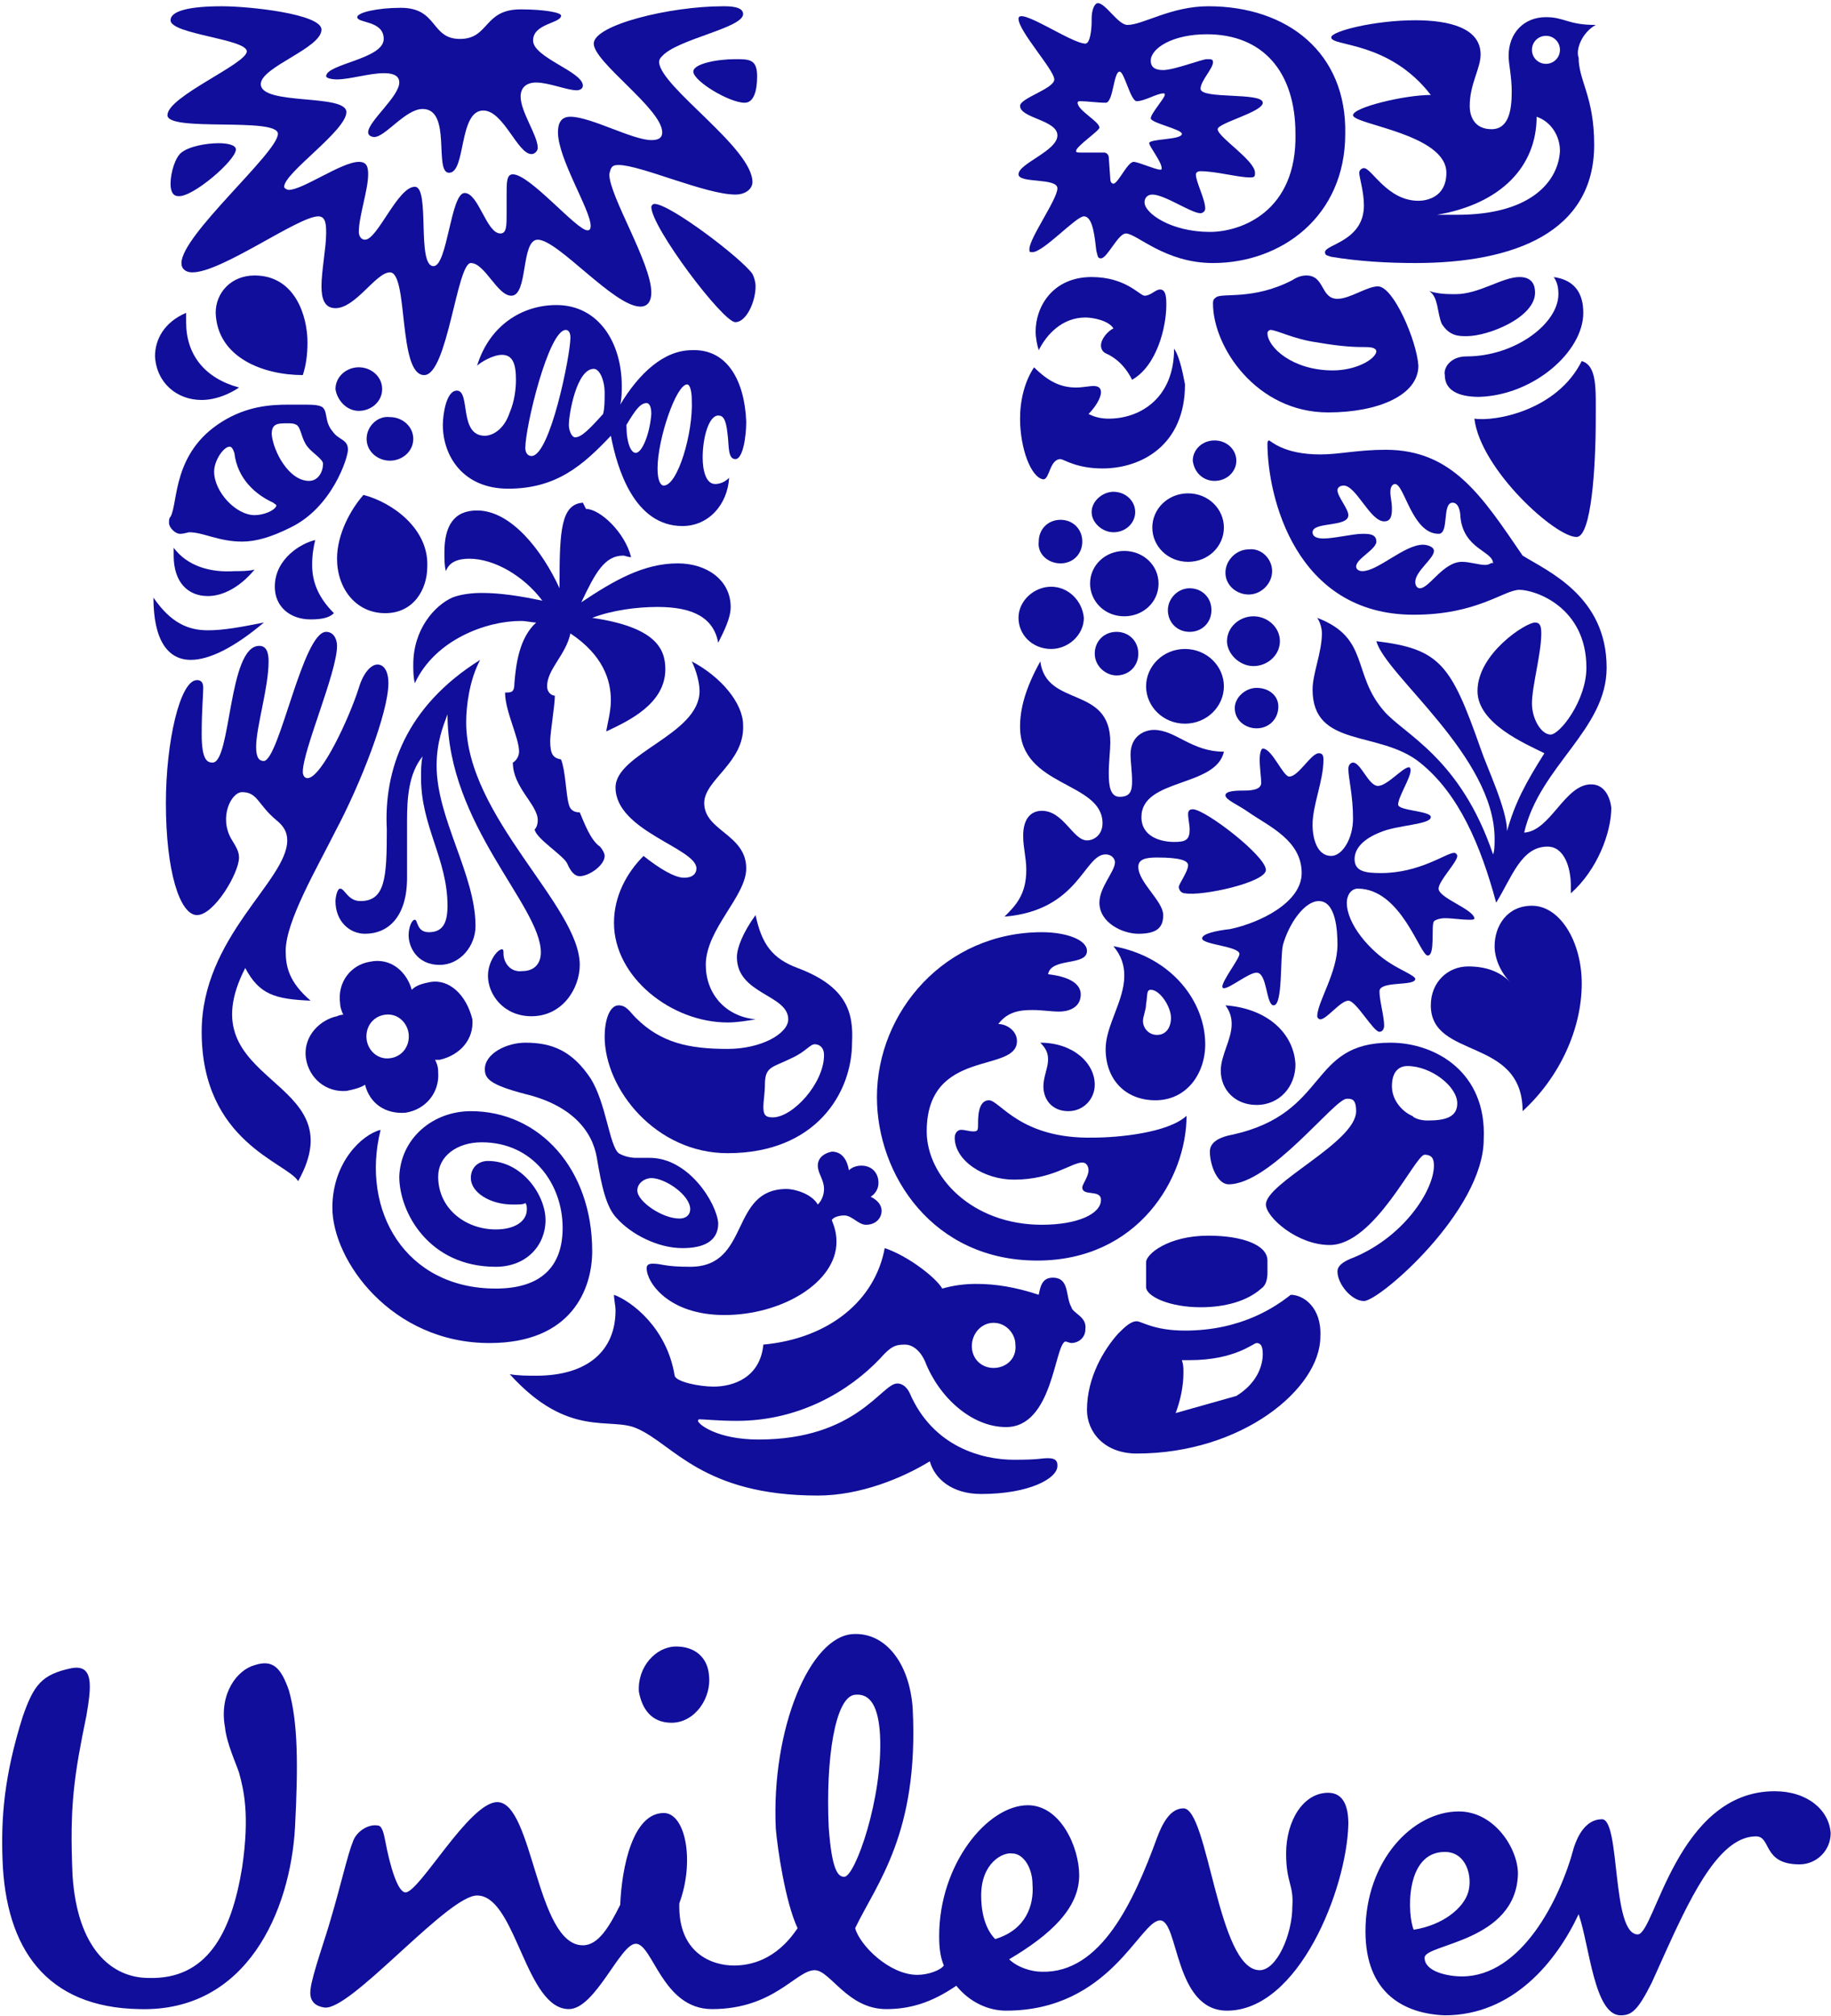 <svg width="466" height="513" viewBox="0 0 466 513" fill="none" xmlns="http://www.w3.org/2000/svg">
<g clip-path="url(#clip0_2_14834)">
<path d="M451.662 455.78C459.977 455.78 465.521 460.531 465.917 466.471C465.917 470.827 462.353 474.391 457.998 474.391C448.494 474.391 450.87 467.263 446.91 467.263C438.04 467.263 431.075 480.897 424.438 495.492L423.417 497.742L421.896 501.127L420.38 504.485C416.816 511.613 415.232 512.801 412.46 512.801C405.728 512.801 404.541 494.982 401.769 487.062C396.225 498.941 385.138 512.801 367.715 512.801C357.419 512.405 347.52 507.257 347.52 491.418C347.52 473.599 359.399 460.927 371.278 460.927C380.386 460.927 386.326 470.431 386.326 476.767C385.93 494.19 362.567 494.586 362.567 498.149C362.567 501.713 368.507 502.901 372.07 502.901C387.117 502.901 397.017 483.498 400.581 470.035C401.373 467.659 403.353 462.907 407.708 462.907C412.46 462.907 410.084 492.21 416.816 492.21C421.172 492.21 426.715 455.78 451.662 455.78ZM217.243 415.786C225.162 415.39 231.498 422.914 232.29 434.793C233.874 466.471 223.182 479.142 217.639 490.626C218.827 494.982 226.35 502.505 233.478 502.505C236.25 502.505 239.418 501.317 240.21 500.129C239.418 498.149 239.022 496.17 239.022 492.606C239.022 474.391 251.297 459.344 261.592 459.344C269.908 459.344 274.66 470.035 274.66 477.163C274.66 485.478 267.532 492.21 256.841 498.545C258.82 500.525 262.384 501.713 265.156 501.713C280.203 502.109 288.519 483.894 294.459 467.659C295.646 464.491 297.626 460.135 301.19 460.135C307.526 460.135 309.902 501.317 320.593 501.317C324.949 501.317 328.909 492.21 328.909 485.082C329.305 479.538 327.325 479.142 327.325 471.619C327.325 463.303 331.68 456.176 338.016 456.176C341.976 456.176 343.164 459.739 343.164 464.095C342.768 480.726 330.493 511.613 312.278 511.613C298.814 511.613 300.002 488.646 295.25 488.646C290.103 488.646 282.579 511.613 256.049 511.613C251.693 511.613 246.941 509.633 243.377 505.277C237.042 509.633 231.498 511.217 225.558 511.217C215.659 511.217 211.303 501.317 207.343 501.317C202.592 501.317 197.048 511.217 181.209 511.217C168.537 511.217 166.162 494.586 161.806 494.586C157.846 494.586 151.51 511.217 144.779 511.217C139.37 511.217 136.036 504.339 132.887 497.294L131.949 495.18C128.975 488.519 126.005 482.31 121.416 482.31C117.817 482.31 110.329 489.014 102.75 495.92L100.683 497.805C93.123 504.695 85.829 511.201 82.61 510.821C79.838 510.425 78.65 508.841 79.046 506.069C79.442 502.505 83.006 492.606 84.194 488.25C86.57 480.33 88.55 471.619 89.738 468.847C90.53 466.075 93.698 464.095 96.073 464.491C97.261 464.491 97.657 466.471 98.053 468.451C99.241 474.787 101.221 481.518 103.201 481.518C106.765 481.518 119.436 458.552 126.564 458.552C135.671 458.552 136.463 494.982 148.343 494.982C152.302 494.982 155.074 490.23 157.846 484.686C158.242 475.183 161.014 461.323 168.933 461.323C174.477 461.323 176.853 473.599 172.893 484.29C172.497 496.961 181.209 500.129 186.752 500.129C190.712 500.129 197.444 498.941 202.988 490.626C199.82 483.894 197.84 470.035 197.444 465.283C196.256 439.941 206.155 416.182 217.243 415.786ZM64.791 423.705C69.543 422.122 71.523 424.497 73.503 430.041C75.879 438.357 75.879 449.444 75.087 464.887C73.899 486.27 62.811 512.009 35.489 511.217C11.73 510.821 1.435 495.774 0.643 473.203C0.247 462.511 1.039 451.82 5.79 436.773C8.562 428.853 10.542 426.081 18.066 424.497C24.005 423.309 23.213 429.249 22.025 436.377C18.858 451.82 17.67 459.344 18.462 477.163C19.65 495.774 28.361 503.297 37.865 503.297C52.516 503.693 58.851 492.21 61.623 475.183C63.603 461.719 62.019 455.384 60.831 451.028C60.039 448.652 57.663 443.504 57.267 439.545C55.684 430.833 60.435 424.893 64.791 423.705ZM257.633 471.619C255.257 471.223 249.713 473.995 249.713 482.31C249.713 489.042 252.089 492.21 253.277 493.398C261.196 491.022 263.176 484.686 262.78 479.538C262.78 475.183 260.404 471.619 257.633 471.619ZM367.715 471.223C357.419 471.223 358.211 487.458 359.795 491.022C367.319 489.834 372.466 485.478 373.654 481.518C374.842 477.559 373.258 471.223 367.715 471.223ZM218.122 431.201L217.639 431.229C212.491 431.625 210.115 447.86 210.907 464.887C211.699 475.975 213.283 477.559 214.867 477.559C217.639 477.559 224.766 457.364 223.974 441.524C223.578 434.397 221.599 430.833 217.639 431.229L218.122 431.201ZM172.101 418.954C176.853 418.954 180.021 421.726 180.417 426.081C181.209 432.021 176.853 438.357 170.913 438.357C165.766 438.357 163.39 434.793 162.598 430.437C162.202 424.101 166.954 418.954 172.101 418.954Z" fill="#100E9A"/>
<path fill-rule="evenodd" clip-rule="evenodd" d="M272.68 332.631C271.096 329.859 272.284 325.107 267.928 325.107C265.156 325.107 264.76 327.483 264.364 329.463C258.424 327.483 253.277 326.691 248.525 326.691C245.357 326.691 242.585 327.087 239.813 327.879C238.23 325.107 231.102 319.563 225.162 317.583C222.786 330.651 211.303 340.55 194.276 342.134C193.484 350.45 186.752 352.826 181.605 352.826C178.041 352.826 172.101 351.638 171.705 350.054C169.725 337.778 160.618 331.047 156.262 329.463C156.262 330.651 156.658 332.235 156.658 333.423C156.658 343.718 149.53 350.054 136.463 350.054C134.483 350.054 131.711 350.054 129.731 349.658C144.779 366.289 155.47 360.349 162.202 363.517C171.309 367.477 178.833 380.544 208.135 380.544C218.827 380.544 229.518 376.188 236.646 371.833C237.834 376.188 242.189 380.148 249.713 380.148C261.988 380.148 269.116 376.188 269.116 373.02C269.116 372.228 269.116 371.041 266.74 371.041C264.76 371.041 264.76 371.437 258.028 371.437C250.109 371.437 237.438 368.269 231.498 354.409C230.31 352.034 228.726 352.034 228.33 352.034C224.37 352.034 218.035 366.289 193.088 366.289C182.397 366.289 177.645 362.329 177.645 361.537C177.645 361.537 177.645 361.141 178.041 361.141C179.229 361.141 182.793 361.537 187.544 361.537C203.383 361.537 216.055 354.013 223.974 345.698C226.746 342.53 227.934 342.134 230.31 342.134C232.29 342.134 234.27 343.718 235.458 346.49C239.021 355.597 247.337 363.121 256.049 363.121C267.928 363.121 268.324 342.53 271.096 341.342C271.492 341.342 272.284 341.738 272.68 341.738C274.264 341.738 276.243 340.55 276.243 338.174C276.639 335.007 273.076 334.215 272.68 332.631ZM252.881 348.074C249.713 348.074 247.337 345.698 247.337 342.53C247.337 339.362 249.713 336.59 252.881 336.59C256.049 336.59 258.424 339.362 258.424 342.134C258.82 345.698 256.049 348.074 252.881 348.074Z" fill="#100E9A"/>
<path fill-rule="evenodd" clip-rule="evenodd" d="M211.699 293.033C214.471 293.033 215.659 295.409 216.055 297.784C216.847 296.993 218.035 296.597 219.223 296.597C221.994 296.597 223.578 298.576 223.578 300.952C223.578 302.536 222.786 303.724 221.599 304.516C223.182 305.308 224.37 306.496 224.37 308.08C224.37 310.06 222.786 311.644 220.411 311.644C218.431 311.644 216.847 309.268 214.867 309.268C213.679 309.268 212.095 309.664 211.699 310.456C212.491 312.436 212.887 314.02 212.887 315.999C212.887 326.295 199.028 334.61 184.377 334.61C170.121 334.61 164.578 326.295 164.578 322.731C164.578 321.939 164.974 321.543 166.162 321.543C168.537 321.543 168.933 322.335 175.665 322.335C191.108 322.335 185.564 302.536 200.216 302.536C202.196 302.536 206.551 303.724 208.135 306.496C209.323 305.308 209.719 303.724 209.719 302.536C209.719 300.16 208.135 298.576 208.135 296.597C208.135 294.617 209.719 293.429 211.699 293.033Z" fill="#100E9A"/>
<path fill-rule="evenodd" clip-rule="evenodd" d="M119.832 282.737C137.255 282.737 150.718 297.389 150.718 318.375C150.718 327.879 145.571 341.738 124.584 341.738C99.637 341.738 84.59 320.751 84.59 307.288C84.59 295.805 92.114 288.677 96.865 287.489C91.718 308.08 103.201 327.879 126.168 327.879C137.651 327.879 143.195 322.335 143.195 312.436C143.195 301.348 135.671 290.657 122.604 290.657C116.268 290.657 111.516 294.221 111.516 299.368C111.516 307.684 118.644 312.832 126.168 312.832C130.919 312.832 134.087 310.852 134.087 307.684C134.087 307.288 134.087 306.496 133.691 306.1C133.295 306.496 132.107 306.496 130.523 306.496C124.584 306.496 119.832 303.328 119.832 299.764C119.832 296.993 121.812 295.409 124.188 295.409C132.899 295.409 138.839 304.12 138.839 310.456C138.839 316.791 134.087 322.335 126.168 322.335C109.141 322.335 101.617 308.476 101.617 299.368C102.013 289.469 110.328 282.737 119.832 282.737Z" fill="#100E9A"/>
<path fill-rule="evenodd" clip-rule="evenodd" d="M328.513 329.463C324.949 332.235 316.237 338.57 301.586 338.57C293.667 338.57 290.499 336.195 289.311 336.195C287.727 336.195 286.143 337.778 284.559 339.362C280.995 343.322 276.64 350.45 276.64 358.765C276.64 364.309 280.995 369.853 289.311 369.853C316.237 369.853 336.036 353.222 336.036 340.154C336.432 332.631 331.681 329.463 328.513 329.463ZM314.654 355.201L299.21 359.557C300.398 356.389 301.19 352.826 301.19 349.262C301.19 348.074 301.19 347.282 300.794 346.094H302.774C314.258 346.094 319.009 341.738 319.801 341.738C320.593 341.738 321.385 342.134 321.385 344.51C321.385 347.678 319.801 352.034 314.654 355.201Z" fill="#100E9A"/>
<path fill-rule="evenodd" clip-rule="evenodd" d="M305.546 332.631C311.882 332.631 317.426 331.047 320.989 327.879C322.177 327.087 322.573 325.503 322.573 323.919V320.751C322.573 316.791 316.238 314.416 307.526 314.416C297.231 314.416 291.687 319.167 291.687 321.147V327.483C291.687 329.859 297.627 332.631 305.546 332.631Z" fill="#100E9A"/>
<path fill-rule="evenodd" clip-rule="evenodd" d="M353.855 265.314C332.869 265.314 338.412 283.133 313.862 288.677C309.506 289.469 307.922 291.053 307.922 293.033C307.922 296.597 309.902 301.349 312.674 301.349C323.365 301.349 339.6 279.57 342.768 279.57C343.956 279.57 345.144 279.57 345.144 282.738C345.144 290.657 322.177 300.953 322.177 306.496C322.177 309.664 330.097 316.792 338.412 316.792C349.896 316.792 360.191 293.825 362.567 293.825C364.547 293.825 364.943 295.013 364.943 296.597C364.943 302.932 357.023 315.208 343.56 320.355C340.788 321.543 340.392 322.731 340.392 323.523C340.392 326.691 343.956 331.047 347.124 331.047C351.084 331.047 377.614 308.08 377.614 289.865C378.406 272.838 365.339 265.314 353.855 265.314ZM363.359 285.113C361.775 285.113 360.191 284.717 359.399 283.925C357.419 283.133 354.251 280.362 354.251 276.402C354.251 272.442 356.231 271.254 358.211 271.254C364.151 271.254 370.882 276.402 370.882 280.758C370.882 284.321 367.715 285.113 363.359 285.113Z" fill="#100E9A"/>
<path fill-rule="evenodd" clip-rule="evenodd" d="M165.37 294.617H161.806C160.618 294.617 158.638 294.221 157.45 293.429C155.074 291.449 154.282 280.758 150.323 274.422C145.571 267.294 140.423 265.314 133.691 265.314C128.94 265.314 123.396 268.086 123.396 272.046C123.396 274.422 124.584 276.006 133.691 278.382C145.175 281.154 150.718 287.489 151.906 294.617C153.094 301.744 154.282 307.288 157.054 310.06C160.618 314.02 167.35 317.584 173.685 317.584C178.833 317.584 182.793 316 182.793 311.248C182.397 306.1 175.269 294.617 165.37 294.617ZM172.893 310.06C168.538 310.06 162.202 305.704 162.202 302.932C162.202 300.953 164.182 299.765 165.766 299.765C169.329 299.765 175.665 304.12 175.665 307.684C175.665 308.872 174.873 310.06 172.893 310.06Z" fill="#100E9A"/>
<path fill-rule="evenodd" clip-rule="evenodd" d="M251.693 279.965C248.921 279.965 248.921 284.321 248.921 285.905C248.921 287.489 248.921 287.885 247.733 287.885C246.545 287.885 245.753 287.489 244.565 287.489C243.773 287.489 242.982 288.281 242.982 289.469C242.982 295.409 250.505 300.16 258.029 300.16C267.928 300.16 272.68 295.805 275.452 295.805C276.64 295.805 277.036 296.992 277.036 297.784C277.036 299.368 275.452 301.348 275.452 302.14C275.452 304.516 280.204 302.536 280.204 305.308C280.204 308.872 274.264 311.644 265.156 311.644C247.337 311.644 235.854 299.368 235.854 287.885C235.854 266.502 258.821 273.234 258.821 264.918C258.821 262.146 256.049 260.562 254.069 260.562C256.445 257.395 259.613 256.999 262.78 256.999C265.156 256.999 267.532 257.395 269.512 257.395C272.284 257.395 275.056 256.207 275.056 253.039C275.056 251.059 273.472 248.683 266.74 247.891C267.532 243.535 276.64 245.911 276.64 241.951C276.64 239.18 271.492 237.2 265.156 237.2C240.606 237.2 223.183 257.395 223.183 279.173C223.183 298.972 237.438 320.751 263.968 320.751C289.707 320.751 301.982 299.764 301.982 283.925C297.231 288.281 284.559 289.469 278.224 289.469C259.613 289.865 254.465 279.965 251.693 279.965Z" fill="#100E9A"/>
<path fill-rule="evenodd" clip-rule="evenodd" d="M271.888 282.737C275.848 282.737 278.619 279.57 278.619 276.006C278.619 270.462 273.076 265.314 264.76 265.314C266.344 266.898 266.74 268.086 266.74 269.67C266.74 271.65 265.552 274.026 265.552 276.402C265.552 279.966 267.928 282.737 271.888 282.737ZM311.882 255.811C313.07 257.395 313.466 258.979 313.466 260.563C313.466 264.522 310.694 268.482 310.694 272.442C310.694 277.194 314.258 281.153 319.801 281.153C325.741 281.153 329.701 276.402 329.701 270.858C329.305 262.938 322.573 256.603 311.882 255.811ZM283.371 240.764C285.351 243.14 286.143 245.515 286.143 248.287C286.143 254.623 281.391 260.959 281.391 266.898C281.391 274.818 286.539 279.966 294.063 279.966C301.982 279.966 306.734 273.234 306.734 265.71C306.734 255.019 298.418 243.536 283.371 240.764ZM294.459 263.334C292.479 263.334 290.895 261.751 290.895 259.771C290.895 258.583 291.687 256.999 291.687 255.415C292.083 253.435 291.687 251.851 292.875 251.851C295.251 251.851 298.022 256.207 298.022 258.979C298.022 261.355 296.834 263.334 294.459 263.334Z" fill="#100E9A"/>
<path fill-rule="evenodd" clip-rule="evenodd" d="M202.988 246.308C196.652 243.932 193.88 240.368 192.296 232.844C189.128 237.2 187.544 241.16 187.544 243.536C187.544 253.039 200.612 253.039 200.612 259.375C200.612 262.939 193.88 266.898 185.169 266.898C175.269 266.898 168.141 265.314 161.806 258.979C160.222 257.395 159.43 255.811 157.45 255.811C155.074 255.811 153.886 259.771 153.886 263.731C153.886 277.194 166.954 293.429 185.169 293.429C207.739 293.429 216.847 277.986 216.847 265.314C217.243 257.791 215.659 251.059 202.988 246.308ZM196.652 284.321C194.672 284.321 194.276 283.529 194.276 281.55C194.276 280.362 194.672 277.986 194.672 276.006C194.672 271.254 196.652 271.65 201.404 269.274C204.967 267.69 206.155 265.71 207.343 265.71C208.531 265.71 209.719 266.502 209.719 268.482C209.719 275.61 201.8 284.321 196.652 284.321Z" fill="#100E9A"/>
<path fill-rule="evenodd" clip-rule="evenodd" d="M174.081 223.341C171.705 223.341 167.746 220.965 163.786 217.797C159.43 222.153 156.262 228.093 156.262 234.824C156.262 248.683 170.913 260.167 185.169 260.167C187.544 260.167 189.92 259.771 192.296 259.375C184.377 258.583 179.625 252.643 179.625 245.516C179.625 236.408 189.92 228.093 189.92 220.965C189.92 212.253 179.229 211.461 179.229 204.334C179.229 198.394 189.524 194.038 189.128 184.535C189.128 178.991 183.585 172.26 176.061 168.3C177.249 170.676 178.041 173.844 178.041 175.823C178.041 186.911 156.658 191.663 156.658 200.374C156.658 211.461 177.249 215.817 177.249 220.965C177.249 222.153 176.457 223.341 174.081 223.341Z" fill="#100E9A"/>
<path fill-rule="evenodd" clip-rule="evenodd" d="M389.889 230.468C397.017 230.468 402.561 239.576 402.561 250.267C402.561 261.751 397.017 274.026 387.514 282.737C387.514 263.73 364.151 269.67 364.151 255.811C364.151 249.871 368.507 245.911 373.654 245.911C378.01 245.911 381.574 247.099 384.346 249.871C381.97 247.495 380.386 243.932 380.386 240.764C380.386 235.616 383.554 230.468 389.889 230.468Z" fill="#100E9A"/>
<path fill-rule="evenodd" clip-rule="evenodd" d="M109.537 249.871C107.557 250.267 105.973 250.663 104.785 251.851C103.597 247.495 99.637 243.535 94.093 244.723C89.342 245.515 85.778 249.871 86.57 255.415C86.57 256.207 86.966 257.395 87.362 258.187C87.362 258.187 86.57 258.187 85.778 258.583C81.818 259.375 77.066 263.334 77.858 269.274C78.65 274.422 83.006 277.986 88.154 277.59C90.134 277.194 91.718 276.798 92.906 276.006C94.093 280.757 98.053 283.529 103.201 283.133C108.349 282.341 111.912 277.985 111.516 272.838C111.516 271.254 111.121 270.462 110.725 269.67H111.912C117.06 268.482 120.624 264.522 120.228 259.375C118.644 253.039 114.288 249.079 109.537 249.871ZM99.241 269.274C96.073 269.67 93.698 267.294 93.302 264.522C92.906 261.354 94.885 258.583 98.053 258.187C101.221 257.791 103.597 260.166 103.993 262.938C104.389 266.106 102.409 268.878 99.241 269.274Z" fill="#100E9A"/>
<path fill-rule="evenodd" clip-rule="evenodd" d="M366.131 226.113C366.131 224.133 370.882 219.381 370.882 217.797C370.882 217.401 370.486 217.005 370.09 217.005C368.111 217.005 361.379 222.153 351.479 222.153C347.52 222.153 344.748 221.757 344.748 218.589C344.748 215.817 347.124 213.441 351.083 211.857C355.439 209.878 364.151 209.878 364.151 207.898C364.151 206.314 355.835 206.314 355.835 204.73C355.835 202.75 359.003 197.998 359.003 196.018C359.003 196.018 359.003 195.226 358.607 195.226C357.023 195.226 353.063 199.978 350.687 199.978C348.312 199.978 346.332 194.038 344.352 194.038C343.956 194.038 343.164 194.434 343.164 195.622C343.164 197.998 344.352 202.354 344.352 208.294C344.352 213.441 341.58 217.797 338.808 217.797C335.244 217.797 334.056 213.441 334.056 209.878C334.056 204.73 336.828 198.79 336.828 193.246C336.828 192.059 336.432 191.663 335.64 191.663C333.66 191.663 330.493 197.602 328.117 197.602C326.533 197.602 323.761 190.475 321.385 190.475C320.989 190.475 320.593 191.663 320.593 193.246C320.593 195.226 320.989 197.998 320.989 199.186C320.989 200.77 319.009 201.166 316.633 201.166C315.049 201.166 311.882 201.166 311.882 202.354C311.882 203.542 315.049 204.73 317.821 206.71C322.969 210.274 331.285 213.837 331.285 222.153C331.285 229.676 320.593 234.824 313.069 236.408C309.506 236.804 305.942 237.596 305.942 238.784C305.942 240.368 315.445 240.764 315.445 242.744C315.445 243.932 311.09 249.475 311.09 251.059C311.09 251.455 311.486 251.455 311.486 251.455C313.07 251.455 317.821 247.495 319.801 247.495C322.573 247.495 322.177 255.811 324.157 255.811C326.533 255.811 325.741 243.536 326.533 240.368C328.117 234.824 332.076 229.28 335.64 229.28C339.996 229.28 340.392 236.804 340.392 240.368C340.392 247.495 335.244 255.019 335.244 258.583C335.244 258.979 335.64 259.375 336.036 259.375C337.62 259.375 341.184 254.623 343.164 254.623C345.144 254.623 349.5 262.543 351.083 262.543C351.875 262.543 352.271 261.751 352.271 260.959C352.271 258.583 351.083 254.623 351.083 252.247C351.083 249.475 360.191 251.059 360.191 249.079C360.191 248.287 356.231 246.704 353.855 245.12C348.708 241.952 342.768 235.22 342.768 229.676C342.768 227.697 343.956 226.113 345.54 226.113C356.627 226.113 361.379 243.14 363.359 243.14C365.339 243.14 364.151 235.616 364.943 234.428C365.339 234.032 366.527 233.636 367.715 233.636C369.694 233.636 372.07 234.032 373.654 234.032C374.842 234.032 375.238 234.032 375.238 233.636C374.842 231.26 366.131 228.489 366.131 226.113Z" fill="#100E9A"/>
<path fill-rule="evenodd" clip-rule="evenodd" d="M322.177 221.361C322.177 217.797 306.734 205.918 303.566 205.918C302.774 205.918 302.378 206.314 302.378 207.106C302.378 208.294 302.774 209.878 302.774 211.065C302.774 213.837 301.586 214.233 298.814 214.233C295.647 214.233 290.499 213.045 290.499 207.898C290.499 197.998 309.506 200.374 311.486 191.267C303.17 191.267 299.21 185.723 293.667 185.723C291.687 185.723 287.727 186.911 287.727 192.059C287.727 193.642 288.123 196.414 288.123 198.79C288.123 201.166 287.727 202.75 284.955 202.75C282.579 202.75 282.183 199.978 282.183 196.81C282.183 194.038 282.579 190.871 282.579 188.891C282.579 174.239 266.344 180.179 264.76 168.3C260.801 175.427 259.613 180.575 259.613 184.931C259.613 200.374 280.599 198.79 280.599 209.482C280.599 212.253 278.62 213.837 276.64 213.837C273.076 213.837 270.7 206.314 265.156 206.314C262.384 206.314 260.405 208.294 260.405 212.649C260.405 215.817 261.197 218.193 261.197 221.361C261.197 227.697 258.425 230.468 255.653 233.24C274.66 231.656 275.848 217.401 281.391 217.401C282.975 217.401 283.767 218.589 283.767 219.381C283.767 221.757 279.808 225.717 279.808 229.676C279.808 234.824 285.747 237.596 289.707 237.596C294.459 237.596 296.043 236.012 296.043 232.844C296.043 229.28 289.707 224.529 289.707 220.569C289.707 218.589 291.687 218.193 294.459 218.193C300.398 218.193 302.378 218.985 302.378 220.173C302.378 221.757 300.002 224.925 300.002 225.717C300.002 226.113 300.398 227.301 301.586 227.301C305.942 228.093 322.177 224.529 322.177 221.361Z" fill="#100E9A"/>
<path fill-rule="evenodd" clip-rule="evenodd" d="M122.208 167.904C119.436 173.052 118.644 179.783 118.644 183.743C118.644 207.898 147.55 230.468 147.55 245.516C147.55 251.455 143.195 258.583 135.275 258.583C128.147 258.583 124.188 253.039 124.188 248.287C124.188 244.724 126.564 241.556 127.752 241.556C128.147 241.556 128.147 241.952 128.147 242.744C128.147 244.724 129.731 247.495 132.899 247.099C136.067 247.099 137.651 245.12 137.651 242.348C137.651 230.468 113.892 209.878 113.892 181.763C112.704 184.931 111.12 188.891 111.12 194.83C111.12 208.294 121.02 222.549 121.02 235.616C121.02 240.764 117.06 245.516 111.912 245.516C105.973 245.516 103.993 240.764 103.993 237.992C103.993 236.012 104.785 234.032 105.577 234.032C106.369 234.032 105.973 237.2 109.141 237.2C112.704 237.2 113.892 234.824 113.892 230.468C113.892 218.589 107.161 210.273 107.161 197.998C107.161 196.018 107.161 194.038 107.557 192.454C103.993 196.81 103.597 203.146 103.597 208.69V223.341C103.597 233.24 98.845 237.596 92.905 237.596C88.946 237.596 85.382 234.428 85.382 229.28C85.382 228.488 85.778 226.113 86.57 226.113C87.758 226.113 88.55 229.28 91.718 229.28C98.053 229.28 98.449 223.341 98.449 211.065C97.657 196.018 103.201 179.783 122.208 167.904Z" fill="#100E9A"/>
<path fill-rule="evenodd" clip-rule="evenodd" d="M83.006 160.776C84.986 160.776 85.778 162.756 85.778 164.34C85.778 171.071 77.066 190.87 77.066 196.414C77.066 197.206 77.462 197.998 78.254 197.998C81.818 197.998 88.946 182.555 91.322 175.031C92.51 171.071 94.489 169.091 96.073 169.091C97.657 169.091 98.845 170.675 98.845 173.843C98.845 181.367 91.718 199.582 85.382 211.461C80.63 220.965 72.71 234.428 72.71 241.951C72.71 245.911 73.502 249.871 79.046 254.623C69.939 254.227 65.979 253.039 62.415 246.307C46.972 276.402 90.926 273.63 75.878 300.556C73.106 295.804 51.328 290.657 51.328 262.542C51.328 238.388 73.106 224.132 73.106 213.837C73.106 211.857 72.315 210.273 70.335 208.689C65.583 204.729 65.583 201.562 61.623 201.562C58.851 201.562 55.684 207.897 58.851 213.441C60.039 215.421 60.831 216.609 60.831 218.193C60.831 222.153 54.495 232.844 50.14 232.844C45.784 232.844 42.22 221.757 42.22 204.333C42.22 188.89 45.784 173.051 50.14 173.051C51.328 173.051 51.724 173.843 51.724 175.031C51.724 177.011 51.328 180.575 51.328 186.91C51.328 193.642 52.912 194.038 54.1 194.038C58.851 194.038 58.059 164.34 65.979 164.34C67.959 164.34 68.355 166.32 68.355 168.299C68.355 175.031 65.187 184.931 65.187 190.078C65.187 192.85 65.979 193.642 67.167 193.642C71.127 193.246 77.066 160.776 83.006 160.776Z" fill="#100E9A"/>
<path fill-rule="evenodd" clip-rule="evenodd" d="M404.937 199.582C398.205 199.582 394.641 211.461 387.91 211.857C391.869 194.83 408.897 185.723 408.897 169.884C408.897 151.669 393.849 145.333 387.514 141.373C377.218 126.326 369.695 114.447 352.668 114.447C345.54 114.447 340.788 115.635 336.036 115.635C326.533 115.635 323.365 112.071 322.969 112.071C322.969 112.071 322.573 112.071 322.573 112.863C322.573 126.326 329.701 156.42 359.795 156.42C376.03 156.42 382.762 150.085 386.722 150.085C390.682 150.085 403.749 154.44 403.749 169.884C403.749 178.199 397.017 186.911 394.641 186.911C392.265 186.911 389.89 182.951 389.89 178.991C389.89 174.635 392.265 166.32 392.265 161.172C392.265 159.192 391.869 158.4 390.682 158.4C388.306 158.4 376.03 166.32 376.03 175.823C376.03 184.139 388.306 189.287 393.057 191.662C388.306 199.186 385.534 204.334 383.554 211.461C383.554 205.918 378.406 195.226 376.822 190.475C369.299 169.092 366.527 165.132 350.292 163.152C352.668 171.864 380.386 192.454 380.386 213.441C380.386 214.629 380.386 216.609 379.99 217.401C371.675 192.85 357.419 186.911 352.272 180.971C343.956 171.468 348.708 162.36 335.245 157.212C336.036 158.4 336.432 159.984 336.432 161.172C336.432 165.924 334.057 171.468 334.057 175.427C334.057 190.475 351.084 185.723 361.379 194.038C371.279 201.958 376.822 215.025 380.782 229.676C384.742 223.341 387.118 215.421 393.849 215.421C398.205 215.421 399.789 220.965 399.789 225.321V227.3C406.521 221.361 410.084 211.857 410.084 205.522C409.688 202.354 408.105 199.582 404.937 199.582ZM378.01 143.749C376.426 143.749 374.05 142.957 372.071 142.957C367.319 142.957 363.755 149.689 361.379 149.689C360.587 149.689 360.191 148.897 360.191 148.105C360.191 145.333 364.943 142.165 364.943 140.185C364.943 138.997 362.963 138.601 362.171 138.601C357.419 138.601 350.688 145.333 346.728 145.333C345.936 145.333 345.144 144.937 345.144 144.145C345.144 142.165 350.292 139.789 350.292 137.809C350.292 135.83 348.312 135.83 346.728 135.83C344.352 135.83 339.6 137.017 336.828 137.017C335.245 137.017 334.057 136.621 334.057 135.434C334.057 132.662 343.164 134.246 343.164 131.078C343.164 129.494 340.392 126.326 340.392 124.742C340.392 123.95 341.184 123.554 341.976 123.554C345.144 123.554 348.708 132.662 352.272 132.662C353.856 132.662 354.252 131.474 354.252 129.494C354.252 127.514 353.856 126.722 353.856 125.138C353.856 123.554 354.647 123.158 355.043 123.158C357.419 123.158 359.399 135.83 366.131 135.83C368.903 135.83 366.923 127.91 369.695 127.91C371.279 127.91 371.675 130.286 371.675 131.474C372.466 139.789 379.99 140.185 379.99 143.353C379.594 142.957 379.198 143.749 378.01 143.749Z" fill="#100E9A"/>
<path fill-rule="evenodd" clip-rule="evenodd" d="M283.371 125.138C286.539 125.138 288.915 127.514 288.915 130.286C288.915 133.058 286.539 135.434 283.371 135.434C280.599 135.434 277.827 133.058 277.827 130.286C277.827 127.514 280.599 125.138 283.371 125.138ZM319.801 175.031C317.029 175.031 314.257 177.407 314.257 180.179C314.257 183.347 317.029 185.327 319.801 185.327C322.969 185.327 325.345 182.951 325.345 179.783C325.345 177.011 322.969 175.031 319.801 175.031ZM301.586 165.132C296.042 165.132 291.687 169.488 291.687 174.635C291.687 179.783 296.042 184.139 301.586 184.139C307.13 184.139 311.485 179.783 311.485 174.635C311.485 169.488 307.13 165.132 301.586 165.132ZM284.163 160.776C280.995 160.776 278.619 163.152 278.619 166.32C278.619 169.488 281.391 171.864 284.163 171.864C287.331 171.864 289.707 169.488 289.707 166.32C289.707 163.152 287.331 160.776 284.163 160.776ZM319.009 169.488C322.573 169.488 325.741 166.716 325.741 163.152C325.741 159.588 322.573 156.816 319.009 156.816C315.445 156.816 312.277 159.588 312.277 163.152C312.277 166.32 315.445 169.488 319.009 169.488ZM267.532 149.293C263.176 149.293 259.216 152.857 259.216 157.212C259.216 161.568 262.78 165.132 267.532 165.132C271.888 165.132 275.847 161.568 275.847 157.212C275.451 152.857 271.888 149.293 267.532 149.293ZM297.23 155.232C297.23 158.4 299.606 160.776 302.774 160.776C305.942 160.776 308.318 158.4 308.318 155.232C308.318 152.065 305.942 149.689 302.774 149.689C299.606 149.689 297.23 152.461 297.23 155.232ZM286.143 156.816C290.895 156.816 294.854 153.253 294.854 148.501C294.854 143.749 290.895 140.185 286.143 140.185C281.391 140.185 277.431 143.749 277.431 148.501C277.431 152.857 280.995 156.816 286.143 156.816ZM317.821 151.273C320.989 151.273 323.761 148.501 323.761 145.333C323.761 142.165 320.989 139.393 317.821 139.789C314.653 139.789 311.881 142.561 311.881 145.729C311.881 148.897 314.653 151.273 317.821 151.273ZM269.908 143.353C273.076 143.353 275.451 140.977 275.451 137.809C275.451 134.642 273.076 132.266 269.908 132.266C266.74 132.266 264.364 134.642 264.364 137.809C263.968 140.977 266.74 143.353 269.908 143.353ZM302.378 142.957C307.526 142.957 311.485 138.997 311.485 134.246C311.485 129.494 307.526 125.534 302.378 125.534C297.23 125.534 293.27 129.494 293.27 134.246C293.27 138.997 297.23 142.957 302.378 142.957ZM309.11 122.366C312.277 122.366 314.653 119.99 314.653 117.219C314.653 114.447 312.277 112.071 309.11 112.071C305.942 112.071 303.566 114.447 303.566 117.219C303.962 120.386 306.338 122.366 309.11 122.366Z" fill="#100E9A"/>
<path fill-rule="evenodd" clip-rule="evenodd" d="M149.134 129.494C152.698 129.494 159.034 135.433 160.618 141.769C159.826 141.769 159.034 141.373 158.638 141.373C153.886 141.373 151.51 145.729 147.946 153.252C156.262 147.709 163.785 143.353 172.497 143.353C180.021 143.353 185.96 147.709 185.96 154.44C185.96 157.212 184.376 160.38 182.792 163.548C181.604 157.212 176.457 154.44 167.349 154.44C162.202 154.44 155.866 155.232 150.718 157.212C166.953 159.588 169.329 165.132 169.329 170.279C169.329 178.991 160.222 183.347 154.282 186.118C154.678 183.743 155.47 180.971 155.47 178.199C155.47 173.051 153.49 166.716 145.174 161.172C143.987 166.716 139.235 170.279 139.235 174.635C139.235 176.219 140.423 177.011 141.215 177.011C141.215 179.387 140.027 186.514 140.027 188.494C140.027 192.058 140.819 192.85 142.799 193.246C143.987 196.414 143.987 201.958 144.778 204.729C145.174 206.313 146.362 206.709 147.55 206.709C148.738 209.481 150.322 213.837 152.698 215.421C153.094 215.817 153.886 217.005 153.886 217.797C153.886 220.173 149.926 222.944 147.55 222.944C146.758 222.944 145.57 222.548 144.383 219.777C143.591 217.797 136.463 213.441 136.067 211.065C136.463 210.669 136.859 209.877 136.859 208.689C136.859 204.729 130.523 200.374 130.523 194.038C131.315 193.642 132.107 192.454 132.107 191.266C132.107 187.702 128.543 180.971 128.543 176.219C130.127 176.219 130.919 176.219 130.919 173.843C131.315 169.091 132.107 162.36 136.463 158.4C135.275 158.4 134.087 158.004 132.503 158.004C123.792 158.004 110.724 162.756 105.577 173.843C105.181 172.259 105.181 170.675 105.181 169.091C105.181 159.984 110.724 154.044 115.08 152.064C117.06 151.272 119.832 150.876 122.604 150.876C127.355 150.876 132.503 151.668 138.047 152.856C133.295 146.521 125.772 142.165 119.436 142.165C116.664 142.165 114.288 142.957 113.496 145.333C113.1 144.145 113.1 142.165 113.1 140.581C113.1 133.849 115.476 129.89 121.416 129.89C130.127 129.89 138.047 140.185 142.403 149.688V148.501C142.403 135.037 142.799 128.306 148.342 127.91L149.134 129.494Z" fill="#100E9A"/>
<path fill-rule="evenodd" clip-rule="evenodd" d="M39.053 152.065C39.053 162.756 42.617 167.904 48.556 167.904C53.308 167.904 59.644 164.736 67.167 158.4C61.227 159.588 56.872 160.38 52.912 160.38C47.764 160.38 43.408 158.4 39.053 152.065ZM80.234 137.413C76.671 138.205 69.939 142.165 69.939 149.293C69.939 154.441 73.899 157.608 79.047 157.608C81.818 157.608 83.798 157.212 84.986 156.024C81.026 152.065 79.442 148.105 79.442 143.749C79.442 140.977 79.838 138.997 80.234 137.413ZM92.51 125.93C89.342 129.494 85.778 135.83 85.778 142.165C85.778 149.689 90.53 156.024 98.053 156.024C105.181 156.024 108.745 150.085 108.745 144.145C109.141 134.642 100.033 127.91 92.51 125.93ZM44.2 139.393V141.373C44.2 148.105 47.764 151.669 52.912 151.669C56.476 151.669 60.831 149.689 64.791 144.937C63.207 145.333 61.227 145.333 59.644 145.333C53.704 145.729 47.764 144.145 44.2 139.393ZM73.503 102.963C68.751 102.963 62.811 103.359 56.476 107.319C43.804 115.239 45.388 127.91 43.408 131.474C43.013 131.87 43.013 132.266 43.013 133.058C43.013 134.246 44.596 135.83 45.784 135.83C46.972 135.83 47.764 135.434 48.16 135.434C51.724 135.434 55.684 137.809 61.623 137.809C65.187 137.809 69.147 136.622 73.899 134.246C84.59 129.098 88.55 116.427 88.55 114.447C88.55 111.675 86.174 112.071 84.59 109.695C82.61 107.319 83.402 104.943 82.214 103.755C81.422 102.963 79.442 102.963 76.671 102.963H73.503ZM64.791 131.078C60.04 131.078 54.496 125.138 54.496 119.99C54.496 117.219 56.872 113.655 58.456 113.655C58.852 113.655 59.248 114.051 59.644 115.239C60.436 121.97 65.187 125.93 69.543 127.91C69.939 128.306 70.335 128.306 70.335 128.702C69.939 129.89 67.167 131.078 64.791 131.078ZM82.214 118.011C82.214 119.99 81.026 122.366 78.651 122.366C73.503 122.366 69.543 114.843 69.147 110.487C69.147 107.715 70.731 107.715 73.107 107.715C74.295 107.715 74.691 107.715 75.483 108.111C76.671 108.903 76.671 111.675 78.255 113.655C79.442 115.239 82.214 116.823 82.214 118.011ZM93.302 111.675C93.302 114.843 96.074 117.219 99.241 117.219C102.409 117.219 105.181 114.843 105.181 111.675C105.181 108.507 102.409 106.131 99.241 106.131C96.074 105.735 93.302 108.507 93.302 111.675ZM91.322 104.547C94.49 104.547 97.262 102.171 97.262 99.004C97.262 95.836 94.49 93.46 91.322 93.46C88.154 93.46 85.382 95.836 85.382 99.004C85.778 101.775 88.154 104.547 91.322 104.547ZM51.328 101.775C56.476 101.775 60.831 98.608 60.831 98.608C52.12 96.232 47.368 90.292 47.368 81.977V79.601C41.825 81.977 39.449 86.332 39.449 90.688C39.845 97.42 44.992 101.775 51.328 101.775ZM77.067 95.44C77.859 93.064 78.255 90.292 78.255 87.124C78.255 80.393 75.087 70.097 64.791 70.097C58.852 70.097 54.892 74.453 54.892 79.601C55.288 91.084 67.167 95.44 77.067 95.44Z" fill="#100E9A"/>
<path fill-rule="evenodd" clip-rule="evenodd" d="M402.561 91.876C396.225 104.547 380.386 107.319 375.239 106.527C376.822 119.594 396.225 137.018 401.373 136.622C404.937 136.226 406.125 119.594 406.125 106.527C406.125 99.004 406.521 93.064 402.561 91.876ZM402.957 79.601C402.957 74.849 400.977 71.285 395.433 70.493C396.225 71.681 396.621 72.869 396.621 74.849C396.621 82.373 385.534 90.688 373.259 90.688C368.903 90.688 367.319 93.856 367.715 95.44C367.715 99.4 371.279 100.983 376.426 100.983C390.286 100.588 402.957 89.5 402.957 79.601Z" fill="#100E9A"/>
<path fill-rule="evenodd" clip-rule="evenodd" d="M373.258 85.54C378.802 85.54 390.681 80.789 390.681 74.453C390.681 72.473 389.889 70.493 386.722 70.493C382.366 70.493 376.426 74.849 370.487 74.849C368.507 74.849 366.131 74.849 363.755 74.057C366.131 75.641 365.735 79.601 366.923 82.373C368.903 85.54 371.279 85.54 373.258 85.54Z" fill="#100E9A"/>
<path fill-rule="evenodd" clip-rule="evenodd" d="M298.814 88.708C298.814 101.379 290.103 106.527 282.183 106.527C280.203 106.527 278.619 106.131 277.035 105.339C278.619 103.755 280.203 101.379 280.203 99.795C280.203 98.608 279.411 98.212 278.223 98.212C277.431 98.212 275.451 98.608 273.868 98.608C269.908 98.608 266.74 97.024 263.176 93.46C260.8 97.024 259.612 101.775 259.612 106.527C259.612 114.051 262.384 121.574 265.552 121.97C267.136 121.97 267.136 116.822 269.908 116.822C270.7 116.822 273.868 119.198 280.599 119.198C290.499 119.198 301.586 113.259 301.586 97.816C301.19 95.836 300.398 91.084 298.814 88.708Z" fill="#100E9A"/>
<path fill-rule="evenodd" clip-rule="evenodd" d="M276.244 80.789C278.223 80.789 282.183 81.581 283.371 83.561C281.787 84.352 280.203 86.332 280.203 87.916C280.203 88.708 280.599 89.5 281.391 89.896C284.955 91.48 286.935 94.252 288.123 96.628C294.459 93.064 296.834 83.165 296.834 77.621C296.834 76.037 296.834 73.661 295.251 73.661C294.063 73.661 292.875 75.245 291.291 75.245C290.103 75.245 286.539 70.493 277.827 70.493C267.928 70.493 263.572 78.017 263.572 84.352C263.572 85.936 263.968 87.916 264.364 89.104C266.344 85.144 270.304 80.789 276.244 80.789Z" fill="#100E9A"/>
<path fill-rule="evenodd" clip-rule="evenodd" d="M176.061 89.104C168.934 89.104 162.598 95.044 157.846 102.963C158.242 101.379 158.242 99.795 158.242 98.212C158.242 87.124 152.302 77.621 141.611 77.621C132.899 77.621 124.584 82.768 121.416 93.064C122.208 92.272 125.376 90.292 127.752 90.292C130.524 90.292 131.316 92.668 131.316 96.627C131.316 99.003 130.92 102.171 129.732 104.943C128.148 109.695 124.98 110.883 123.396 110.883C116.664 110.883 119.832 99.399 116.268 99.399C113.497 99.399 112.705 105.735 112.705 108.111C112.705 116.03 117.852 124.346 129.336 124.346C141.611 124.346 148.343 118.406 155.47 110.883C157.054 119.198 161.41 133.85 173.685 133.85C180.417 133.85 185.169 128.306 185.565 121.574C184.773 122.366 183.585 123.158 182.001 123.158C179.625 123.158 178.833 119.594 178.833 116.426C178.833 111.279 180.417 105.735 182.793 105.735C183.981 105.735 184.773 106.527 185.169 110.487C185.565 113.259 185.169 116.822 187.148 116.822C189.128 116.822 189.92 110.883 189.92 107.319C189.524 97.023 185.169 88.708 176.061 89.104ZM135.275 116.03C134.087 116.03 133.691 114.843 133.691 114.051C133.691 108.507 139.631 83.956 143.987 83.956C144.779 83.956 145.175 84.748 145.175 85.936C145.175 90.292 140.027 116.03 135.275 116.03ZM153.49 105.339C149.927 109.299 147.947 111.279 146.363 111.279C145.571 111.279 144.779 109.695 144.779 108.111C144.779 105.339 146.759 93.856 151.114 93.856C152.698 93.856 153.886 97.023 153.886 99.795C153.886 102.171 153.886 103.755 153.49 105.339ZM161.806 115.239C160.618 115.239 159.43 112.863 159.43 108.111C161.806 104.151 162.994 102.567 164.578 102.567C164.974 102.567 165.766 102.963 165.766 105.339C165.37 110.487 163.39 115.239 161.806 115.239ZM168.934 123.554C168.142 123.554 167.35 122.366 167.35 119.198C167.35 111.675 172.101 97.816 174.873 97.816C175.665 97.816 176.061 99.795 176.061 101.775C176.457 110.091 172.497 123.554 168.934 123.554Z" fill="#100E9A"/>
<path fill-rule="evenodd" clip-rule="evenodd" d="M350.688 72.869C347.916 72.869 343.56 76.037 340.392 76.037C336.036 76.037 337.224 70.097 332.473 70.097C331.285 70.097 330.097 70.493 328.909 71.285C319.009 76.433 311.09 74.453 309.506 75.641C309.11 76.037 308.714 76.037 308.714 77.225C308.714 88.312 319.801 104.943 338.016 104.943C350.688 104.943 360.983 100.587 360.983 93.064C360.587 86.728 354.647 72.869 350.688 72.869ZM339.204 94.252C328.909 94.252 322.573 88.312 322.573 84.748C322.573 84.352 322.969 83.956 323.365 83.956C324.949 83.956 329.305 86.332 335.244 87.124C341.976 88.312 345.54 88.312 347.52 88.312C349.5 88.312 350.292 88.708 350.292 89.5C349.896 91.48 345.144 94.252 339.204 94.252Z" fill="#100E9A"/>
<path fill-rule="evenodd" clip-rule="evenodd" d="M406.124 6.345C398.997 6.345 398.205 4.365 393.453 4.365C387.909 4.365 383.95 8.325 383.95 14.264C383.95 16.244 384.742 19.412 384.742 23.372C384.742 28.123 383.95 32.875 379.594 32.875C375.634 32.875 374.05 30.103 374.05 26.936C374.05 21.392 376.822 17.432 376.822 13.868C376.822 7.137 368.902 5.157 360.191 5.157C349.895 5.157 338.808 7.929 338.808 9.512C338.808 11.888 353.459 10.304 364.151 24.164C357.419 24.164 344.352 27.331 344.352 29.311C344.352 31.687 368.11 34.063 368.11 43.963C368.11 50.298 362.963 51.09 360.983 51.09C353.063 51.09 349.103 42.775 347.124 42.775C346.728 42.775 345.936 43.171 345.936 43.963C345.936 45.151 347.124 48.714 347.124 52.278C347.124 61.386 337.224 62.178 337.224 64.157C337.224 64.949 337.62 64.949 338.808 65.345C345.936 66.533 353.459 66.929 360.191 66.929C385.533 66.929 405.728 59.01 405.728 36.835C405.728 24.56 401.769 20.6 401.769 14.66C400.977 12.68 402.561 8.325 406.124 6.345ZM370.882 54.654H365.735C381.97 51.882 391.077 42.379 391.077 29.707C394.641 30.895 397.017 34.459 397.017 38.419C396.621 45.943 389.889 54.654 370.882 54.654ZM393.453 16.244C391.473 16.244 389.889 14.66 389.889 12.68C389.889 10.7 391.473 9.116 393.453 9.116C395.433 9.116 397.017 10.7 397.017 12.68C397.017 14.66 395.433 16.244 393.453 16.244Z" fill="#100E9A"/>
<path fill-rule="evenodd" clip-rule="evenodd" d="M307.526 1.593C298.022 1.593 290.895 6.344 286.935 6.344C284.559 6.344 281.391 0.801 279.411 0.801C278.619 0.801 277.827 2.385 277.827 4.761V5.553C277.827 7.532 277.431 11.096 276.243 11.096C272.68 11.096 259.216 1.593 259.216 4.761C259.216 7.928 268.324 17.828 268.324 20.204C268.324 22.58 259.612 24.956 259.612 26.935C259.612 30.103 269.116 30.499 269.116 34.459C269.116 38.419 259.216 41.587 259.216 44.358C259.216 46.734 269.116 45.15 269.116 47.922C269.116 50.694 261.988 60.593 261.988 63.365C261.988 64.157 261.988 64.157 262.78 64.157C265.552 64.157 273.867 55.05 275.847 55.05C278.223 55.05 278.619 60.593 279.015 63.761C279.411 65.345 279.411 65.741 280.203 65.741C281.787 65.741 284.559 59.406 286.539 59.406C289.311 59.406 296.438 66.929 308.714 66.929C326.137 66.929 342.372 55.05 342.372 34.063C342.768 13.472 327.721 1.593 307.526 1.593ZM283.371 46.734C282.975 46.734 282.579 46.338 282.579 45.546L282.183 40.003C282.183 39.607 281.787 38.815 280.995 38.815H275.055C274.263 38.815 273.867 38.815 273.867 38.419C273.867 37.231 279.807 33.271 279.807 32.479C279.807 30.895 274.263 28.123 274.263 26.143C274.263 25.747 274.659 25.747 275.055 25.747C276.639 25.747 279.411 26.143 281.391 26.143C283.371 26.143 283.371 18.224 284.955 18.224C286.143 18.224 287.727 25.747 289.311 25.747C291.291 25.747 294.458 23.767 296.042 23.767C296.438 23.767 296.438 23.767 296.438 24.163C296.438 24.956 292.874 28.915 292.874 30.103C292.874 31.291 300.794 32.875 300.794 34.063C300.794 35.647 292.478 35.251 292.478 36.439C292.478 37.231 295.646 41.191 295.646 42.775C295.646 43.17 295.646 43.17 295.25 43.17C294.062 43.17 289.707 41.191 288.519 41.191C286.935 41.191 284.559 46.734 283.371 46.734ZM307.922 59.01C298.022 59.01 291.291 54.258 291.291 51.486C291.291 50.298 292.083 49.506 293.27 49.506C296.438 49.506 303.17 54.258 305.546 54.258C305.942 54.258 306.734 53.862 306.734 53.07C306.734 50.694 304.358 46.338 304.358 44.358C304.358 43.962 304.754 43.566 305.546 43.566C309.506 43.566 315.049 45.15 318.217 45.15C319.405 45.15 319.405 44.754 319.405 43.962C319.405 40.795 309.902 34.855 309.902 32.875C309.902 31.291 321.385 28.519 321.385 26.143C321.385 23.372 305.546 25.351 305.546 22.58C305.546 20.6 308.714 17.432 308.714 15.848C308.714 15.056 308.318 15.056 307.13 15.056C305.942 15.056 298.814 17.828 296.042 17.828C294.458 17.828 292.874 17.432 292.874 15.452C292.874 12.284 298.418 8.72 307.13 8.72C321.385 8.72 329.7 18.224 329.7 34.063C330.096 53.862 315.841 59.01 307.922 59.01Z" fill="#100E9A"/>
<path fill-rule="evenodd" clip-rule="evenodd" d="M157.45 41.983C162.994 41.983 179.625 49.506 187.148 49.506C189.92 49.506 191.504 47.922 191.504 46.338C191.504 37.627 168.141 22.184 167.745 15.848C167.745 15.056 168.141 14.66 168.537 14.264C172.497 9.908 189.128 7.136 189.128 3.573C189.128 1.593 185.564 1.593 183.98 1.593C170.517 1.593 151.114 6.345 151.114 11.096C151.114 15.848 168.537 27.727 168.537 33.667C168.537 35.251 167.349 35.647 165.765 35.647C161.014 35.647 150.322 29.707 145.175 29.707C142.799 29.707 142.007 31.291 142.007 33.667C142.007 40.399 150.322 53.466 150.322 57.426C150.322 57.822 150.322 58.614 149.53 58.614C146.759 58.614 134.879 44.358 130.523 44.358C128.94 44.358 128.939 46.338 128.939 49.506V54.258C128.939 57.426 128.939 59.406 127.356 59.406C123.792 59.406 121.812 49.11 118.248 49.11C114.684 49.11 113.892 67.721 110.328 67.721C105.973 67.721 109.537 47.526 105.577 47.526C101.221 47.526 96.073 60.989 92.906 60.989C91.718 60.989 91.322 59.802 91.322 59.01C91.322 55.05 93.697 48.318 93.697 44.358C93.697 42.379 93.301 41.191 91.322 41.191C86.966 41.191 77.066 48.318 73.502 48.318C73.107 48.318 72.315 47.922 72.315 47.526C72.315 43.962 88.154 33.271 88.154 28.519C88.154 23.768 66.375 26.935 66.375 21.392C66.375 17.036 81.818 12.284 81.818 7.532C81.818 3.573 63.603 1.593 56.475 1.593C48.16 1.593 43.408 2.781 43.408 5.157C43.408 8.72 62.811 9.908 62.811 13.076C62.811 16.244 42.616 24.559 42.616 29.311C42.616 33.667 70.731 29.707 70.731 34.063C70.731 38.815 46.18 59.802 46.18 66.929C46.18 68.513 47.368 69.305 48.952 69.305C56.475 69.305 75.878 55.05 81.026 55.05C83.006 55.05 83.006 57.426 83.006 59.406C83.006 62.969 81.818 68.909 81.818 72.869C81.818 76.037 82.61 78.413 85.382 78.413C90.53 78.413 95.677 69.305 99.241 69.305C103.993 69.305 101.221 95.44 107.953 95.44C113.892 95.44 116.268 66.929 119.832 66.929C123.396 66.929 126.564 75.245 130.127 75.245C134.483 75.245 132.503 60.989 136.859 60.989C142.007 60.989 156.262 78.017 162.994 78.017C164.974 78.017 165.765 76.433 165.765 74.453C165.765 66.929 155.074 49.902 155.074 44.358C155.47 42.379 155.866 41.983 157.45 41.983Z" fill="#100E9A"/>
<path fill-rule="evenodd" clip-rule="evenodd" d="M166.557 51.882C166.161 51.882 165.766 52.278 165.766 52.674C165.766 57.822 183.981 81.976 187.148 81.976C189.92 81.976 192.296 76.829 192.296 72.869C192.296 71.681 191.9 70.493 191.504 69.701C188.732 65.741 170.517 51.882 166.557 51.882ZM60.039 38.023C60.039 36.835 57.663 36.439 55.684 36.439C52.516 36.439 48.16 37.231 46.18 38.815C44.596 40.003 43.408 43.962 43.408 46.734C43.408 48.318 43.804 49.902 45.388 49.902C48.952 50.298 60.039 40.795 60.039 38.023ZM85.778 20.204C88.946 20.204 94.093 18.62 97.657 18.62C99.637 18.62 101.617 19.016 101.617 20.996C101.617 24.559 93.698 30.895 93.698 33.667C93.698 34.459 94.489 34.855 95.281 34.855C98.053 34.855 103.201 27.727 107.557 27.727C115.08 27.727 110.329 43.962 114.288 43.962C118.644 43.962 116.664 28.123 123 28.123C128.148 28.123 131.711 39.211 135.275 39.211C136.067 39.211 136.859 38.419 136.859 37.627C136.859 34.459 132.503 28.519 132.503 24.559C132.503 22.184 134.087 20.996 136.463 20.996C139.631 20.996 144.383 22.976 146.759 22.976C147.551 22.976 148.342 22.58 148.342 21.788C148.342 18.224 135.671 14.66 135.671 10.304C135.671 5.949 142.799 5.949 142.799 3.969C142.799 3.177 138.443 2.385 132.503 2.385C123 2.385 124.584 9.908 117.06 9.908C109.537 9.908 111.516 1.989 102.013 1.989C96.073 1.989 90.926 3.177 90.926 4.365C90.926 5.949 97.657 5.157 97.657 9.908C97.657 15.056 83.006 16.244 83.006 19.412C83.006 19.808 84.194 20.204 85.778 20.204ZM176.457 18.224C176.457 20.6 185.564 26.143 189.524 26.143C191.9 26.143 192.692 22.976 192.692 19.412C192.692 15.056 190.712 15.056 187.148 15.056C182.397 15.056 176.457 16.244 176.457 18.224Z" fill="#100E9A"/>
</g>
<defs>
<clipPath id="clip0_2_14834">
<rect width="465.363" height="512" fill="white" transform="translate(0.554 0.801)"/>
</clipPath>
</defs>
</svg>

